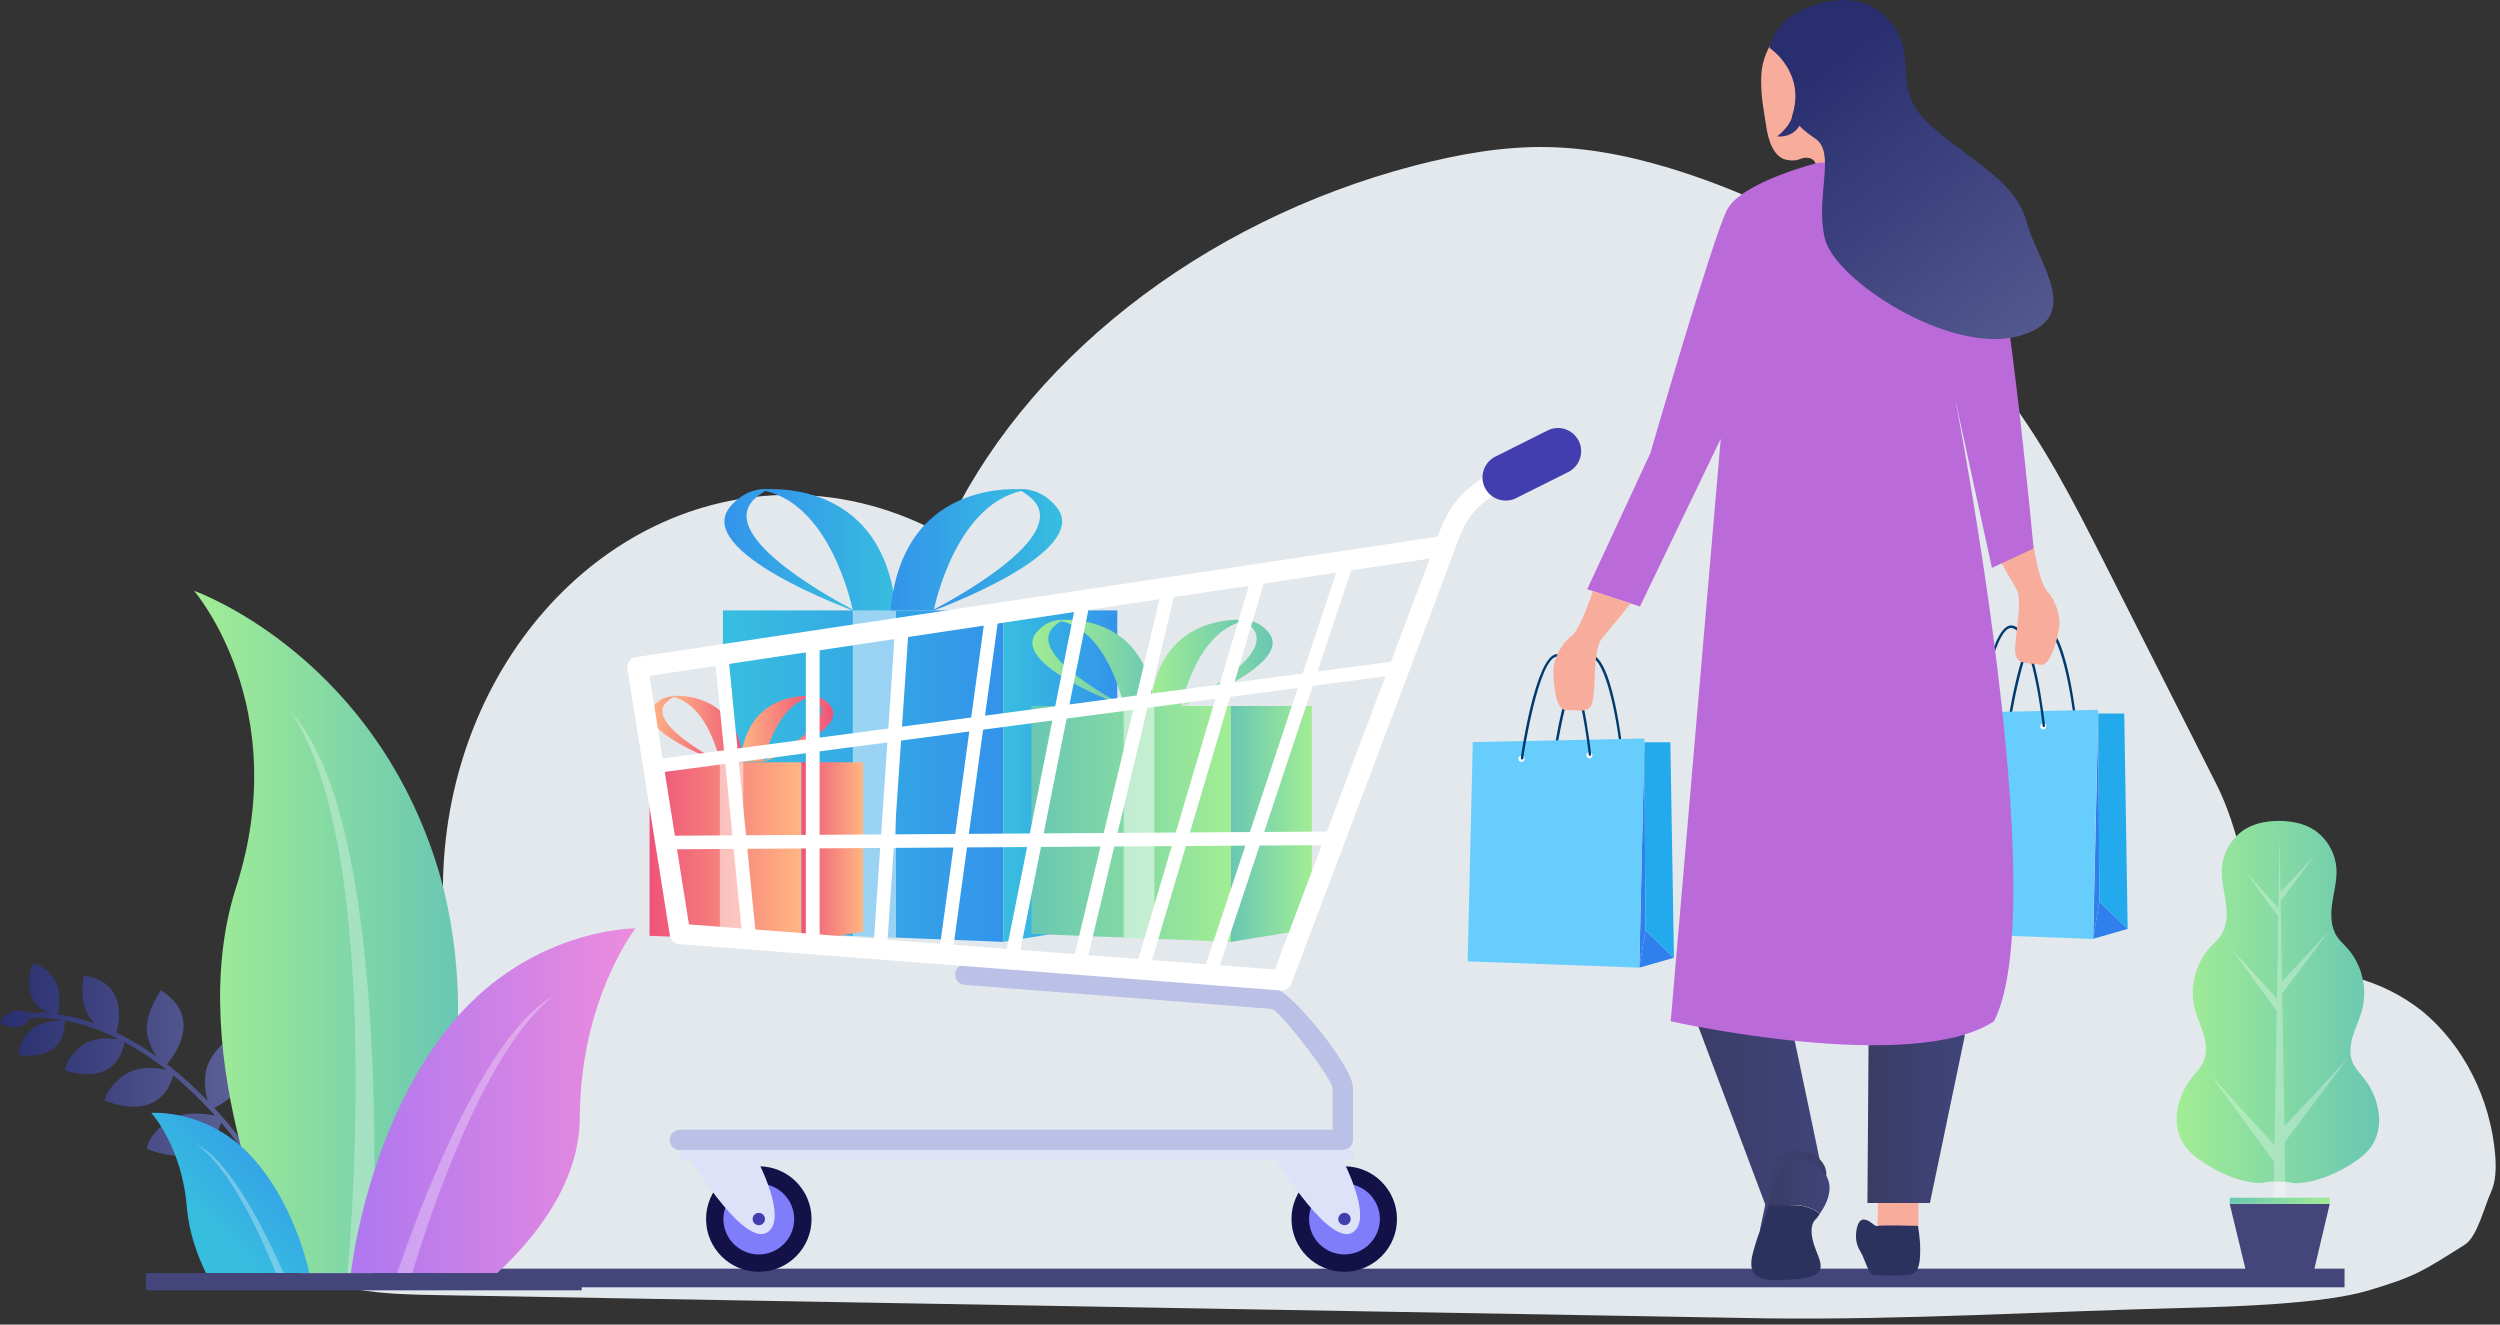 <svg width="402" height="213" viewBox="0 0 402 213" fill="none" xmlns="http://www.w3.org/2000/svg">
<rect x="0" y="0" width="402" height="213" fill="#333333" stroke="none"/>
<path d="M378.601 157.173C374.49 156.145 370.193 156.076 366.05 157.036C361.289 146.757 361.444 136.136 356.374 126.063C350.407 114.277 344.472 102.491 338.505 90.704C333.528 80.871 328.52 70.935 321.471 61.993C309.477 46.746 291.608 34.652 271.112 27.868C264.063 25.538 256.644 23.825 249.07 23.654C241.712 23.482 234.447 24.819 227.43 26.634C193.022 35.645 164.364 58.293 151.751 86.079C144.332 81.933 135.954 79.569 127.112 79.569C96.229 79.569 71.219 108.041 71.219 143.16C71.219 145.558 72.487 150.252 71.837 152.41C70.755 155.974 71.157 154.089 68.066 156.145C64.233 158.68 59.719 159.88 55.886 162.689C48.652 168.034 42.623 175.469 38.821 184.171C37.12 188.009 35.853 192.565 37.337 196.506C39.037 200.96 43.612 203.015 47.724 204.626C55.978 207.846 62.038 208.12 70.57 208.257C112.335 208.977 154.132 209.731 195.897 210.45C225.297 210.964 254.665 211.478 284.065 211.992C306.54 212.266 328.922 210.861 351.397 210.313C358.94 210.108 373.593 209.697 380.858 207.504C388.494 205.208 389.452 204.489 396.346 200.137C398.356 198.87 399.469 194.039 400.52 191.777C401.354 189.962 401.385 187.803 401.231 185.747C400.489 176.668 396.099 168 389.483 162.586C386.237 160.017 382.497 158.166 378.601 157.173Z" fill="#E3E8ED"/>
<path d="M161.365 151.456L116.25 149.661V98.157H161.365V151.456Z" fill="url(#paint0_linear)"/>
<path d="M179.66 148.446L161.366 151.456V98.157H179.66V148.446Z" fill="url(#paint1_linear)"/>
<path opacity="0.5" d="M144.074 150.769L137.131 150.479V98.157H144.074V150.769Z" fill="white"/>
<path d="M121.899 78.754C121.899 78.754 142.015 75.982 144.074 98.157C137.131 98.157 137.131 98.157 137.131 98.157C137.131 98.157 133.594 80.153 121.899 78.754Z" fill="url(#paint2_linear)"/>
<path d="M117.491 81.394C119.286 79.335 121.371 78.517 123.483 78.701C122.797 79.045 122.111 79.52 121.424 80.127C115.194 85.75 131.852 95.227 137.079 97.999C137.079 98.052 137.105 98.104 137.105 98.157C137.131 98.157 111.129 88.706 117.491 81.394Z" fill="url(#paint3_linear)"/>
<path d="M165.377 78.754C165.377 78.754 145.262 75.982 143.203 98.157C150.145 98.157 150.145 98.157 150.145 98.157C150.145 98.157 153.656 80.18 165.377 78.754Z" fill="url(#paint4_linear)"/>
<path d="M169.786 81.394C167.991 79.335 165.906 78.517 163.794 78.701C164.48 79.045 165.167 79.52 165.853 80.127C172.083 85.75 155.425 95.227 150.199 97.999C150.199 98.052 150.172 98.104 150.172 98.157C150.146 98.157 176.148 88.733 169.786 81.394Z" fill="url(#paint5_linear)"/>
<path d="M197.926 151.456L165.852 150.162V113.521H197.926V151.456Z" fill="url(#paint6_linear)"/>
<path d="M210.941 149.318L197.926 151.456V113.521H210.941V149.318Z" fill="url(#paint7_linear)"/>
<path opacity="0.5" d="M185.625 150.954L180.688 150.77V113.521H185.625V150.954Z" fill="white"/>
<path d="M169.839 99.741C169.839 99.741 184.147 97.761 185.625 113.547C180.689 113.547 180.689 113.547 180.689 113.547C180.689 113.547 178.181 100.744 169.839 99.741Z" fill="url(#paint8_linear)"/>
<path d="M166.724 101.616C167.991 100.164 169.469 99.583 171 99.689C170.499 99.926 170.024 100.269 169.548 100.692C165.113 104.678 176.966 111.436 180.689 113.416C180.689 113.442 180.689 113.495 180.715 113.521C180.689 113.548 162.183 106.816 166.724 101.616Z" fill="url(#paint9_linear)"/>
<path d="M200.777 99.741C200.777 99.741 186.469 97.761 184.991 113.547C189.928 113.547 189.928 113.547 189.928 113.547C189.928 113.547 192.462 100.744 200.777 99.741Z" fill="url(#paint10_linear)"/>
<path d="M203.918 101.615C202.651 100.164 201.173 99.583 199.642 99.688C200.143 99.926 200.618 100.269 201.093 100.692C205.528 104.678 193.675 111.436 189.953 113.416C189.953 113.442 189.953 113.495 189.927 113.521C189.953 113.548 208.459 106.842 203.918 101.615Z" fill="url(#paint11_linear)"/>
<path d="M128.894 151.456L104.449 150.479V122.576H128.894V151.456Z" fill="url(#paint12_linear)"/>
<path d="M138.793 149.819L128.893 151.456V122.575H138.793V149.819Z" fill="url(#paint13_linear)"/>
<path opacity="0.5" d="M119.522 151.086L115.747 150.928V122.575H119.522V151.086Z" fill="white"/>
<path d="M107.512 111.937C107.512 111.937 118.415 110.432 119.523 122.444C115.748 122.444 115.748 122.444 115.748 122.444C115.748 122.444 113.848 112.703 107.512 111.937Z" fill="url(#paint14_linear)"/>
<path d="M105.11 113.495C106.086 112.386 107.195 111.937 108.357 112.043C107.987 112.228 107.617 112.492 107.248 112.808C103.869 115.844 112.897 120.992 115.722 122.497C115.722 122.523 115.722 122.549 115.722 122.576C115.748 122.576 101.651 117.455 105.11 113.495Z" fill="url(#paint15_linear)"/>
<path d="M131.058 111.963C131.058 111.963 120.156 110.459 119.047 122.47C122.822 122.47 122.822 122.47 122.822 122.47C122.822 122.47 124.723 112.729 131.058 111.963Z" fill="url(#paint16_linear)"/>
<path d="M133.46 113.389C132.484 112.281 131.375 111.832 130.213 111.937C130.583 112.122 130.953 112.386 131.322 112.703C134.701 115.739 125.673 120.886 122.848 122.391C122.848 122.418 122.848 122.444 122.848 122.47C122.822 122.47 136.919 117.349 133.46 113.389Z" fill="url(#paint17_linear)"/>
<path d="M377 204H60V207H377V204Z" fill="#43457B"/>
<path d="M122.016 204.502C126.7 204.502 130.498 200.705 130.498 196.021C130.498 191.337 126.7 187.539 122.016 187.539C117.332 187.539 113.535 191.337 113.535 196.021C113.535 200.705 117.332 204.502 122.016 204.502Z" fill="#131147"/>
<path d="M116.323 196.021C116.323 192.888 118.883 190.328 122.016 190.328C125.149 190.328 127.709 192.888 127.709 196.021C127.709 199.154 125.149 201.713 122.016 201.713C118.883 201.713 116.323 199.154 116.323 196.021Z" fill="#807DFB"/>
<path d="M217.682 184.941H109.332V186.431H217.682V184.941Z" fill="#DDE2F8"/>
<path d="M111.051 186.469C111.853 187.73 119.8 200.491 123.391 198.16C126.792 195.982 121.749 186.469 121.749 186.469C121.099 186.469 111.051 186.469 111.051 186.469Z" fill="#DDE2F8"/>
<path d="M109.332 184.941C108.415 184.941 107.689 184.215 107.689 183.298C107.689 182.381 108.415 181.655 109.332 181.655H214.282V174.97C214.091 173.289 206.22 162.973 204.539 162.247C202.209 162.056 169.887 159.496 155.942 158.427L155.102 158.35C154.185 158.274 153.535 157.51 153.612 156.593C153.688 155.714 154.376 155.065 155.255 155.065H155.407C155.866 155.103 202.973 158.771 205.036 158.962C207.405 159.191 217.567 171.417 217.567 174.931V183.26C217.567 184.177 216.841 184.903 215.924 184.903H109.332V184.941Z" fill="#BBC0E6"/>
<path d="M122.016 197.014C122.565 197.014 123.009 196.57 123.009 196.021C123.009 195.472 122.565 195.028 122.016 195.028C121.467 195.028 121.023 195.472 121.023 196.021C121.023 196.57 121.467 197.014 122.016 197.014Z" fill="#423EAF"/>
<path d="M207.672 196.021C207.672 191.322 211.492 187.539 216.153 187.539C220.853 187.539 224.635 191.36 224.635 196.021C224.635 200.72 220.814 204.502 216.153 204.502C211.492 204.502 207.672 200.72 207.672 196.021Z" fill="#131147"/>
<path d="M210.499 196.021C210.499 192.888 213.059 190.328 216.192 190.328C219.325 190.328 221.884 192.888 221.884 196.021C221.884 199.154 219.325 201.713 216.192 201.713C213.021 201.713 210.499 199.154 210.499 196.021Z" fill="#807DFB"/>
<path d="M205.189 186.469C205.991 187.73 213.938 200.491 217.529 198.16C220.929 195.982 215.886 186.469 215.886 186.469C215.275 186.469 205.189 186.469 205.189 186.469Z" fill="#DDE2F8"/>
<path d="M215.198 196.021C215.198 195.486 215.619 195.028 216.192 195.028C216.727 195.028 217.185 195.448 217.185 196.021C217.185 196.556 216.765 197.014 216.192 197.014C215.619 196.976 215.198 196.556 215.198 196.021Z" fill="#423EAF"/>
<path d="M206.067 159.267C206.029 159.267 205.991 159.267 205.953 159.267L109.217 151.817C108.453 151.741 107.842 151.206 107.727 150.442L100.889 107.537C100.812 107.117 100.927 106.659 101.194 106.315C101.462 105.971 101.844 105.742 102.264 105.665L231.168 86.295C232.887 81.481 234.951 78.96 239.268 76.324C240.032 75.865 241.063 76.095 241.522 76.859C241.98 77.623 241.751 78.654 240.987 79.113C237.243 81.405 235.715 83.315 234.225 87.556C234.148 87.709 234.072 87.976 233.957 88.282C233.957 88.32 233.919 88.359 233.919 88.397C230.672 97.222 208.627 155.638 207.634 158.198C207.366 158.847 206.755 159.267 206.067 159.267ZM110.784 148.646L204.998 155.905C207.939 148.111 224.979 102.991 229.907 89.81L104.442 108.684L110.784 148.646Z" fill="white"/>
<path d="M120.488 152.123C119.915 152.123 119.456 151.703 119.418 151.13L114.91 105.36C114.834 104.749 115.292 104.214 115.903 104.176C116.515 104.137 117.049 104.558 117.088 105.169L121.596 150.939C121.672 151.55 121.214 152.085 120.602 152.123C120.564 152.123 120.526 152.123 120.488 152.123Z" fill="white"/>
<path d="M130.689 152.925C130.077 152.925 129.581 152.429 129.581 151.817V103.067C129.581 102.456 130.077 101.959 130.689 101.959C131.3 101.959 131.797 102.456 131.797 103.067V151.817C131.797 152.429 131.3 152.925 130.689 152.925Z" fill="white"/>
<path d="M141.539 153.727C141.5 153.727 141.5 153.727 141.462 153.727C140.851 153.689 140.392 153.154 140.431 152.581L143.946 100.813C143.984 100.202 144.519 99.782 145.092 99.782C145.703 99.82 146.161 100.355 146.123 100.928L142.608 152.696C142.57 153.307 142.112 153.727 141.539 153.727Z" fill="white"/>
<path d="M152.045 154.568C152.007 154.568 151.931 154.568 151.893 154.568C151.281 154.492 150.861 153.919 150.976 153.345L158.464 98.597C158.54 97.986 159.113 97.566 159.686 97.68C160.298 97.757 160.718 98.33 160.603 98.903L153.115 153.651C153.039 154.148 152.58 154.568 152.045 154.568Z" fill="white"/>
<path d="M162.666 155.37C162.59 155.37 162.513 155.37 162.437 155.332C161.864 155.218 161.444 154.644 161.597 154.033L173.135 96.267C173.249 95.694 173.822 95.274 174.434 95.426C175.007 95.541 175.427 96.114 175.274 96.725L163.736 154.492C163.621 155.026 163.163 155.37 162.666 155.37Z" fill="white"/>
<path d="M173.555 156.211C173.479 156.211 173.402 156.211 173.288 156.173C172.714 156.02 172.332 155.447 172.485 154.874L186.965 94.204C187.118 93.631 187.691 93.249 188.264 93.401C188.837 93.554 189.219 94.127 189.066 94.701L174.587 155.37C174.51 155.867 174.052 156.211 173.555 156.211Z" fill="white"/>
<path d="M183.679 156.975C183.565 156.975 183.488 156.975 183.374 156.937C182.801 156.784 182.457 156.173 182.648 155.561L201.483 91.912C201.636 91.338 202.247 90.995 202.858 91.186C203.431 91.338 203.775 91.95 203.584 92.561L184.711 156.211C184.596 156.669 184.138 156.975 183.679 156.975Z" fill="white"/>
<path d="M194.491 157.815C194.377 157.815 194.262 157.815 194.147 157.777C193.574 157.586 193.269 156.975 193.46 156.402L215.619 89.81C215.81 89.237 216.421 88.931 216.994 89.123C217.567 89.314 217.873 89.925 217.682 90.498L195.523 157.09C195.37 157.51 194.95 157.815 194.491 157.815Z" fill="white"/>
<path d="M105.053 124.348C104.518 124.348 104.06 123.966 103.983 123.393C103.907 122.781 104.327 122.246 104.938 122.17L224.941 106.238C225.552 106.162 226.087 106.582 226.163 107.194C226.24 107.805 225.82 108.34 225.208 108.416L105.206 124.348C105.168 124.348 105.091 124.348 105.053 124.348Z" fill="white"/>
<path d="M107.001 136.574C106.39 136.574 105.932 136.077 105.893 135.504C105.893 134.893 106.39 134.396 106.963 134.396L214.625 133.708C215.237 133.708 215.695 134.205 215.733 134.778C215.733 135.389 215.237 135.886 214.664 135.886L107.001 136.574Z" fill="white"/>
<path d="M248.857 69.218L240.452 73.42C238.619 74.337 237.854 76.591 238.771 78.425C239.688 80.259 241.942 81.023 243.776 80.106L252.181 75.903C254.015 74.987 254.779 72.733 253.862 70.899C252.907 69.027 250.691 68.301 248.857 69.218Z" fill="#423EAF"/>
<path d="M380.107 173.386C379.451 172.573 378.717 171.787 378.298 170.843C377.721 169.507 377.931 167.934 378.35 166.545C378.77 165.156 379.451 163.819 379.818 162.404C380.736 158.918 379.792 155.012 377.355 152.365C376.83 151.789 376.201 151.238 375.782 150.583C374.76 149.037 374.76 147.045 375.022 145.21C375.284 143.375 375.808 141.567 375.703 139.706C375.572 137.478 374.471 135.329 372.742 133.913C371.064 132.524 368.784 132.026 366.608 132C366.582 132 366.556 132 366.53 132C366.504 132 366.477 132 366.451 132C364.249 132 361.995 132.472 360.292 133.835C358.562 135.224 357.435 137.373 357.278 139.601C357.147 141.436 357.645 143.27 357.907 145.105C358.169 146.94 358.143 148.932 357.094 150.452C356.649 151.107 356.02 151.631 355.495 152.208C353.032 154.829 352.036 158.734 352.927 162.22C353.294 163.636 353.923 164.972 354.342 166.361C354.761 167.751 354.919 169.323 354.342 170.66C353.923 171.63 353.163 172.39 352.507 173.202C350.07 176.216 349.021 180.725 351.144 183.975C351.983 185.285 353.241 186.255 354.552 187.094C356.57 188.404 358.798 189.426 361.157 189.95C362.179 190.186 363.253 190.37 364.302 190.108C364.983 189.924 365.508 190.029 366.268 190.029C367.002 190.029 367.526 189.95 368.233 190.134C369.256 190.396 370.33 190.213 371.379 190.003C373.738 189.505 375.965 188.509 378.01 187.225C379.32 186.412 380.578 185.442 381.443 184.158C383.514 180.934 382.518 176.426 380.107 173.386Z" fill="url(#paint18_linear)"/>
<path opacity="0.3" d="M367.369 183.659C369.335 181.038 377.46 170.24 377.46 170.24L367.343 181.091L366.976 159.756C368.496 157.738 374.577 149.639 374.577 149.639L366.95 157.816L366.74 144.842C367.395 143.951 372.218 137.53 372.218 137.53L366.714 143.427L366.556 134.306L366.373 145.996L361.105 140.229C361.105 140.229 365.325 145.969 366.347 147.385L366.137 160.568L358.589 152.312C358.589 152.312 364.643 160.568 366.085 162.534L365.744 184.131L355.443 172.861C355.443 172.861 364.643 185.389 365.691 186.831L365.639 190.028H365.665V193.514H367.474V190.028H367.448L367.369 183.659Z" fill="white"/>
<path d="M358.536 193.568H374.629L371.615 206.28H361.602L358.536 193.568Z" fill="#43457B"/>
<path d="M374.629 192.597H358.536V193.567H374.629V192.597Z" fill="url(#paint19_linear)"/>
<path d="M4.853 163.655C3.329 166.486 0 164.495 0 164.495C0 164.495 0.187 163.561 1.68 162.784C2.8 162.193 4.386 162.69 4.946 162.877L6.781 162.815H6.813C7.217 162.846 7.621 162.877 8.026 162.908C2.8 161.073 5.257 154.914 5.257 154.914C5.257 154.914 6.906 154.976 8.617 157.309C10.017 159.175 9.457 162.317 9.301 163.095C11.385 163.406 13.407 163.935 15.305 164.619C15.056 164.37 14.807 164.121 14.558 163.81C12.568 161.415 13.438 156.904 13.438 156.904C20.562 157.807 19.131 164.526 18.727 166.05C21.06 167.17 23.206 168.508 25.166 169.876C24.668 169.192 24.14 168.197 23.766 166.766C22.864 163.406 25.882 159.238 25.882 159.238C32.85 163.624 27.841 169.97 26.846 171.121C28.09 172.085 29.241 173.049 30.299 174.014C31.419 175.04 32.476 176.067 33.441 177.062C33.099 176.129 32.788 174.636 33.067 172.52C33.565 168.756 38.356 165.801 38.356 165.801C43.426 173.018 36.178 177.28 34.467 178.151C37.703 181.666 39.569 184.404 39.6 184.435L38.978 184.87C38.947 184.839 37.734 183.035 35.556 180.515C32.85 189.039 23.58 184.715 23.58 184.715C23.58 184.715 23.797 182.382 27.25 180.111C29.459 178.649 32.756 179.022 34.561 179.395C33.223 177.902 31.637 176.253 29.801 174.605C29.21 174.045 28.557 173.485 27.872 172.925C25.477 180.982 16.86 176.938 16.86 176.938C16.86 176.938 17.078 174.822 20.22 172.707C22.211 171.401 25.135 171.681 26.784 172.023C24.793 170.467 22.522 168.912 20.033 167.574C18.571 175.196 10.452 172.116 10.452 172.116C10.452 172.116 10.483 170.219 13.159 168.134C14.901 166.766 17.669 166.921 19.131 167.108C16.456 165.739 13.501 164.65 10.421 164.09C10.546 170.996 3.08 169.659 3.08 169.659C3.08 169.659 2.8 168.041 4.728 165.863C6.222 164.184 9.27 164.028 10.172 164.028C9.083 163.841 7.964 163.717 6.844 163.655H4.853Z" fill="url(#paint20_linear)"/>
<path d="M65.296 204.717C65.296 204.717 80.819 169.658 69.589 137.089C58.359 104.519 31.202 95 31.202 95C31.202 95 47.316 113.633 37.952 142.719C29.118 170.218 45.978 204.686 45.978 204.686H65.296V204.717Z" fill="url(#paint21_linear)"/>
<path opacity="0.3" d="M59.791 204.717C59.791 204.717 63.773 133.418 46.943 114.66C62.248 138.302 55.871 204.717 55.871 204.717H59.791Z" fill="white"/>
<path d="M33.13 204.717H49.742C49.088 201.793 46.693 192.958 40.72 186.27C33.472 178.182 24.326 178.96 24.326 178.96C24.326 178.96 29.304 184.404 30.05 194.202C30.392 198.122 31.699 201.793 33.13 204.717Z" fill="url(#paint22_linear)"/>
<path d="M71.517 165.957C59.416 181.728 56.71 202.29 56.43 204.717H79.947C85.889 199.211 93.199 190.345 93.23 179.675C93.323 160.606 102.189 149.283 102.189 149.283C102.189 149.283 84.396 149.159 71.517 165.957Z" fill="url(#paint23_linear)"/>
<path opacity="0.3" d="M44.36 204.717H45.604C43.24 199.304 37.205 186.612 31.575 184.03C37.081 187.732 42.151 199.211 44.36 204.717Z" fill="white"/>
<path opacity="0.3" d="M63.864 204.717H66.29C69.152 195.26 77.894 168.881 88.937 160.202C77.551 166.517 66.913 195.758 63.864 204.717Z" fill="white"/>
<path d="M93.541 204.717H23.456V207.485H93.541V204.717Z" fill="#43457B"/>
<path d="M342.13 149.366L336.583 150.958L337.572 145L342.13 149.366Z" fill="#2F80ED"/>
<path d="M337.573 144.999L336.584 150.985C336.584 150.985 337.408 114.547 337.408 114.739L337.573 144.999Z" fill="#2F80ED"/>
<path d="M322.908 117.513C323.018 117.513 323.1 117.431 323.1 117.321C323.128 116.607 325.599 101.175 328.482 100.982C328.51 100.982 328.537 100.982 328.537 100.982C331.366 100.982 333.151 112.323 333.617 116.744C333.617 116.854 333.727 116.936 333.837 116.909C333.947 116.909 334.029 116.799 334.002 116.689C334.002 116.662 333.562 112.598 332.711 108.616C331.53 103.179 330.103 100.461 328.455 100.571C325.05 100.79 322.688 117.129 322.688 117.293C322.688 117.403 322.798 117.513 322.908 117.513Z" fill="#003B6F"/>
<path d="M337.407 114.74H341.581L342.13 149.366L337.572 145L337.407 114.74Z" fill="#22AAEC"/>
<path d="M309.783 114.712L337.38 114.135V114.739C337.38 114.547 336.556 150.986 336.556 150.986L308.959 149.97L309.783 114.712Z" fill="#67CDFD"/>
<path d="M328.071 116.799C328.071 117.074 328.29 117.293 328.565 117.293C328.84 117.293 329.059 117.074 329.059 116.799C329.059 116.525 328.84 116.305 328.565 116.305C328.29 116.305 328.071 116.525 328.071 116.799Z" fill="white"/>
<path d="M317.141 117.403C317.141 117.677 317.361 117.897 317.635 117.897C317.91 117.897 318.13 117.677 318.13 117.403C318.13 117.128 317.91 116.908 317.635 116.908C317.361 116.908 317.141 117.128 317.141 117.403Z" fill="url(#paint24_linear)"/>
<path d="M317.746 117.513C317.855 117.513 317.938 117.431 317.938 117.321C317.965 116.607 320.437 101.175 323.32 100.982C323.347 100.982 323.375 100.982 323.375 100.982C326.203 100.982 327.988 112.323 328.455 116.744C328.455 116.854 328.565 116.936 328.674 116.909C328.784 116.909 328.867 116.799 328.839 116.689C328.839 116.662 328.4 112.598 327.549 108.616C326.368 103.179 324.94 100.461 323.292 100.571C319.887 100.79 317.526 117.129 317.526 117.293C317.526 117.403 317.636 117.513 317.746 117.513Z" fill="#003B6F"/>
<path d="M301.984 192.726L301.846 200.964C302.176 200.936 308.464 197.421 308.464 197.421L308.491 192.726H301.984Z" fill="#F8AC9B"/>
<path d="M308.41 197.119C308.41 197.119 308.767 199.151 308.767 200.771C308.767 202.391 308.767 204.807 307.064 204.972C305.362 205.164 301.6 205.164 301.078 204.972C300.529 204.78 299.815 202.556 299.458 201.814C299.101 201.073 298.662 200.579 298.497 199.508C298.305 198.437 298.579 196.103 299.65 196.103C300.721 196.103 301.435 197.311 301.875 197.146C302.314 196.954 308.41 197.119 308.41 197.119Z" fill="#2C325E"/>
<path d="M288.09 164.99L291.138 179.461L293.582 191.187L283.888 193.768L270.159 157.274L285.042 153.595L288.09 164.99Z" fill="url(#paint25_linear)"/>
<path d="M315.906 166.72L310.332 193.438H300.282L300.556 154.638L315.906 154.913V166.72Z" fill="url(#paint26_linear)"/>
<path d="M326.917 87.309C326.917 87.309 327.851 93.679 329.196 95.08C330.542 96.48 331.393 99.089 331.091 101.011C330.789 102.906 329.718 107.299 327.988 106.887C326.258 106.475 324.144 107.052 324.034 104.8C323.924 102.576 325.297 96.535 324.281 94.805C323.265 93.075 320.546 88.297 320.546 88.297L326.917 87.309Z" fill="#F8AC9B"/>
<path d="M292.098 27.666C292.098 27.666 292.401 25.717 290.918 25.415C289.462 25.113 289.49 26.101 287.348 25.717C285.206 25.332 284.3 22.586 283.97 20.06C283.641 17.753 283.119 15.694 283.202 12.371C283.311 9.076 284.794 7.127 284.794 7.127C284.794 7.127 286.744 4.6 289.078 7.127C291.412 9.653 289.572 14.046 290.643 14.321C291.714 14.623 292.208 9.735 293.554 12.481C294.927 15.2 293.746 17.726 292.785 18.22C291.824 18.715 291.137 18.33 291.824 19.483C292.51 20.664 298.634 20.856 298.936 21.927C299.238 22.998 299.705 27.09 299.705 27.09L292.098 27.666Z" fill="#F8AC9B"/>
<path d="M292.401 26.156C292.401 26.156 280.017 29.259 277.71 33.735C275.404 38.211 265.381 72.865 265.381 72.865L255.221 94.75L263.706 97.523L276.694 70.558L268.649 164.222C268.649 164.222 307.476 172.899 320.629 164.222C330.323 145.495 314.369 64.05 314.369 64.05L320.3 91.317L327 88.187C327 88.187 322.359 37.359 318.899 33.213C315.412 29.039 307.531 26.046 292.401 26.156Z" fill="#BB6BD9"/>
<path d="M288.063 19.099C288.117 18.989 288.145 18.852 288.145 18.715C290.506 11.63 284.548 7.704 284.548 7.704C284.548 7.704 285.042 3.859 289.6 1.69C293.637 -0.232 300.254 -1.66 304.428 4.079C308.575 9.845 303.632 14.459 310.909 20.582C318.185 26.706 324.199 29.369 325.929 35.822C327.659 42.302 335.403 51.199 324.419 54.083C313.435 56.966 295.065 45.076 293.445 38.376C291.824 31.676 295.284 24.619 291.934 22.312C290.726 21.488 289.957 20.884 289.353 20.225C288.117 22.285 285.756 21.928 285.756 21.928C285.756 21.928 287.458 20.692 288.063 19.099Z" fill="url(#paint27_linear)"/>
<path d="M282.982 197.888C282.982 197.888 285.179 186.986 285.701 186.135C286.25 185.284 289.682 184.433 291.824 185.806C293.966 187.179 293.664 189.018 293.664 189.018L282.982 197.888Z" fill="url(#paint28_linear)"/>
<path d="M281.883 201.403C282.926 197.558 283.64 196.597 284.382 193.796C285.563 193.796 287.018 193.796 288.528 193.796C290.395 193.796 291.796 194.538 292.647 195.169C292.455 195.444 292.263 195.719 292.043 195.993C292.043 195.993 290.752 196.762 291.576 199.755C292.427 202.748 294.707 205.11 289.132 205.659C283.558 206.153 280.647 205.906 281.883 201.403Z" fill="#2C325E"/>
<path d="M284.383 193.796C284.521 193.301 284.658 192.78 284.768 192.148C285.674 187.947 288.53 185.613 290.507 186.491C292.401 187.343 296.383 189.677 292.649 195.141C291.797 194.51 290.397 193.768 288.53 193.768C287.047 193.796 285.564 193.796 284.383 193.796Z" fill="url(#paint29_linear)"/>
<path d="M269.171 154.008L263.596 155.601L264.585 149.615L269.171 154.008Z" fill="#2F80ED"/>
<path d="M264.586 149.614L263.597 155.6C263.597 155.6 264.421 119.162 264.421 119.354L264.586 149.614Z" fill="#2F80ED"/>
<path d="M249.921 122.128C250.031 122.128 250.113 122.045 250.113 121.936C250.14 121.222 252.612 105.789 255.495 105.597C255.522 105.597 255.55 105.597 255.55 105.597C258.378 105.597 260.163 116.938 260.63 121.359C260.63 121.469 260.74 121.551 260.85 121.524C260.959 121.524 261.042 121.414 261.014 121.304C261.014 121.277 260.575 117.213 259.724 113.231C258.543 107.794 257.115 105.075 255.468 105.185C252.063 105.405 249.701 121.743 249.701 121.908C249.729 122.045 249.811 122.128 249.921 122.128Z" fill="#003B6F"/>
<path d="M264.42 119.355H268.594L269.171 154.009L264.585 149.615L264.42 119.355Z" fill="#22AAEC"/>
<path d="M236.824 119.326L264.42 118.75V119.354C264.42 119.162 263.597 155.6 263.597 155.6L236 154.584L236.824 119.326Z" fill="#67CDFD"/>
<path d="M255.084 121.441C255.084 121.716 255.304 121.936 255.578 121.936C255.853 121.936 256.073 121.716 256.073 121.441C256.073 121.167 255.853 120.947 255.578 120.947C255.304 120.947 255.084 121.167 255.084 121.441Z" fill="white"/>
<path d="M244.155 122.017C244.155 122.292 244.375 122.512 244.65 122.512C244.924 122.512 245.144 122.292 245.144 122.017C245.144 121.743 244.924 121.523 244.65 121.523C244.375 121.523 244.155 121.743 244.155 122.017Z" fill="white"/>
<path d="M244.759 122.128C244.869 122.128 244.951 122.045 244.951 121.936C244.979 121.222 247.45 105.789 250.333 105.597C250.361 105.597 250.388 105.597 250.388 105.597C253.216 105.597 255.001 116.938 255.468 121.359C255.468 121.469 255.578 121.551 255.688 121.524C255.798 121.524 255.88 121.414 255.853 121.304C255.853 121.277 255.413 117.213 254.562 113.231C253.381 107.794 251.953 105.075 250.306 105.185C246.901 105.405 244.539 121.743 244.539 121.908C244.567 122.045 244.649 122.128 244.759 122.128Z" fill="#003B6F"/>
<path d="M256.127 95.053C256.127 95.053 254.178 101.204 252.612 102.357C251.075 103.51 249.784 105.954 249.784 107.876C249.784 109.798 250.114 114.302 251.871 114.192C253.628 114.055 255.633 114.961 256.1 112.764C256.594 110.567 256.21 104.389 257.473 102.851C258.763 101.313 262.196 97.03 262.196 97.03L256.127 95.053Z" fill="#F8AC9B"/>
<defs>
<linearGradient id="paint0_linear" x1="161.356" y1="124.795" x2="116.256" y2="124.795" gradientUnits="userSpaceOnUse">
<stop stop-color="#3393EB"/>
<stop offset="0.999" stop-color="#37BEDF"/>
</linearGradient>
<linearGradient id="paint1_linear" x1="179.664" y1="124.795" x2="161.357" y2="124.795" gradientUnits="userSpaceOnUse">
<stop stop-color="#3393EB"/>
<stop offset="0.999" stop-color="#37BEDF"/>
</linearGradient>
<linearGradient id="paint2_linear" x1="121.894" y1="88.394" x2="144.075" y2="88.394" gradientUnits="userSpaceOnUse">
<stop stop-color="#3393EB"/>
<stop offset="0.999" stop-color="#37BEDF"/>
</linearGradient>
<linearGradient id="paint3_linear" x1="116.489" y1="88.407" x2="137.124" y2="88.407" gradientUnits="userSpaceOnUse">
<stop stop-color="#3393EB"/>
<stop offset="0.999" stop-color="#37BEDF"/>
</linearGradient>
<linearGradient id="paint4_linear" x1="143.199" y1="88.407" x2="165.38" y2="88.407" gradientUnits="userSpaceOnUse">
<stop stop-color="#3393EB"/>
<stop offset="0.999" stop-color="#37BEDF"/>
</linearGradient>
<linearGradient id="paint5_linear" x1="150.15" y1="88.42" x2="170.785" y2="88.42" gradientUnits="userSpaceOnUse">
<stop stop-color="#3393EB"/>
<stop offset="0.999" stop-color="#37BEDF"/>
</linearGradient>
<linearGradient id="paint6_linear" x1="197.92" y1="132.49" x2="165.841" y2="132.49" gradientUnits="userSpaceOnUse">
<stop stop-color="#A2ED94"/>
<stop offset="1" stop-color="#69C7B3"/>
</linearGradient>
<linearGradient id="paint7_linear" x1="210.941" y1="132.49" x2="197.92" y2="132.49" gradientUnits="userSpaceOnUse">
<stop stop-color="#A2ED94"/>
<stop offset="1" stop-color="#69C7B3"/>
</linearGradient>
<linearGradient id="paint8_linear" x1="169.851" y1="106.598" x2="185.628" y2="106.598" gradientUnits="userSpaceOnUse">
<stop stop-color="#A2ED94"/>
<stop offset="1" stop-color="#69C7B3"/>
</linearGradient>
<linearGradient id="paint9_linear" x1="166.007" y1="106.608" x2="180.684" y2="106.608" gradientUnits="userSpaceOnUse">
<stop stop-color="#A2ED94"/>
<stop offset="1" stop-color="#69C7B3"/>
</linearGradient>
<linearGradient id="paint10_linear" x1="185.005" y1="106.608" x2="200.782" y2="106.608" gradientUnits="userSpaceOnUse">
<stop stop-color="#A2ED94"/>
<stop offset="1" stop-color="#69C7B3"/>
</linearGradient>
<linearGradient id="paint11_linear" x1="189.948" y1="106.617" x2="204.626" y2="106.617" gradientUnits="userSpaceOnUse">
<stop stop-color="#A2ED94"/>
<stop offset="1" stop-color="#69C7B3"/>
</linearGradient>
<linearGradient id="paint12_linear" x1="128.886" y1="137.005" x2="104.449" y2="137.005" gradientUnits="userSpaceOnUse">
<stop stop-color="#FFB682"/>
<stop offset="1" stop-color="#EE5379"/>
</linearGradient>
<linearGradient id="paint13_linear" x1="138.805" y1="137.005" x2="128.886" y2="137.005" gradientUnits="userSpaceOnUse">
<stop stop-color="#FFB682"/>
<stop offset="1" stop-color="#EE5379"/>
</linearGradient>
<linearGradient id="paint14_linear" x1="107.504" y1="117.174" x2="119.523" y2="117.174" gradientUnits="userSpaceOnUse">
<stop stop-color="#FFB682"/>
<stop offset="1" stop-color="#EE5379"/>
</linearGradient>
<linearGradient id="paint15_linear" x1="104.576" y1="117.288" x2="115.757" y2="117.288" gradientUnits="userSpaceOnUse">
<stop stop-color="#FFB682"/>
<stop offset="1" stop-color="#EE5379"/>
</linearGradient>
<linearGradient id="paint16_linear" x1="119.047" y1="117.181" x2="131.066" y2="117.181" gradientUnits="userSpaceOnUse">
<stop stop-color="#FFB682"/>
<stop offset="1" stop-color="#EE5379"/>
</linearGradient>
<linearGradient id="paint17_linear" x1="122.813" y1="117.188" x2="133.994" y2="117.188" gradientUnits="userSpaceOnUse">
<stop stop-color="#FFB682"/>
<stop offset="1" stop-color="#EE5379"/>
</linearGradient>
<linearGradient id="paint18_linear" x1="349.991" y1="161.141" x2="382.55" y2="161.141" gradientUnits="userSpaceOnUse">
<stop stop-color="#A2ED94"/>
<stop offset="1" stop-color="#69C7B3"/>
</linearGradient>
<linearGradient id="paint19_linear" x1="370.848" y1="197.347" x2="362.32" y2="188.819" gradientUnits="userSpaceOnUse">
<stop stop-color="#A2ED94"/>
<stop offset="1" stop-color="#69C7B3"/>
</linearGradient>
<linearGradient id="paint20_linear" x1="40.151" y1="170.361" x2="0" y2="170.361" gradientUnits="userSpaceOnUse">
<stop stop-color="#5E6398"/>
<stop offset="1" stop-color="#292E6F"/>
</linearGradient>
<linearGradient id="paint21_linear" x1="31.217" y1="149.863" x2="73.666" y2="149.863" gradientUnits="userSpaceOnUse">
<stop stop-color="#A2ED94"/>
<stop offset="1" stop-color="#69C7B3"/>
</linearGradient>
<linearGradient id="paint22_linear" x1="48.466" y1="180.929" x2="32.242" y2="196.425" gradientUnits="userSpaceOnUse">
<stop stop-color="#3393EB"/>
<stop offset="0.999" stop-color="#37BEDF"/>
</linearGradient>
<linearGradient id="paint23_linear" x1="56.44" y1="176.999" x2="102.198" y2="176.999" gradientUnits="userSpaceOnUse">
<stop stop-color="#AE77F0"/>
<stop offset="0.999" stop-color="#EC8CDD"/>
</linearGradient>
<linearGradient id="paint24_linear" x1="318.131" y1="117.4" x2="317.138" y2="117.4" gradientUnits="userSpaceOnUse">
<stop stop-color="#3CB453"/>
<stop offset="1" stop-color="#A4CD3B"/>
</linearGradient>
<linearGradient id="paint25_linear" x1="270.171" y1="173.687" x2="293.591" y2="173.687" gradientUnits="userSpaceOnUse">
<stop stop-color="#3A3C63"/>
<stop offset="1" stop-color="#40447B"/>
</linearGradient>
<linearGradient id="paint26_linear" x1="300.282" y1="174.038" x2="315.894" y2="174.038" gradientUnits="userSpaceOnUse">
<stop stop-color="#3A3C63"/>
<stop offset="1" stop-color="#40447B"/>
</linearGradient>
<linearGradient id="paint27_linear" x1="333.06" y1="67.333" x2="290.958" y2="11.031" gradientUnits="userSpaceOnUse">
<stop stop-color="#5E6398"/>
<stop offset="1" stop-color="#292E6F"/>
</linearGradient>
<linearGradient id="paint28_linear" x1="297.392" y1="188.752" x2="274.495" y2="194.083" gradientUnits="userSpaceOnUse">
<stop stop-color="#3A3C63"/>
<stop offset="1" stop-color="#40447B"/>
</linearGradient>
<linearGradient id="paint29_linear" x1="284.387" y1="190.724" x2="294.206" y2="190.724" gradientUnits="userSpaceOnUse">
<stop stop-color="#3A3C63"/>
<stop offset="1" stop-color="#40447B"/>
</linearGradient>
</defs>
</svg>
